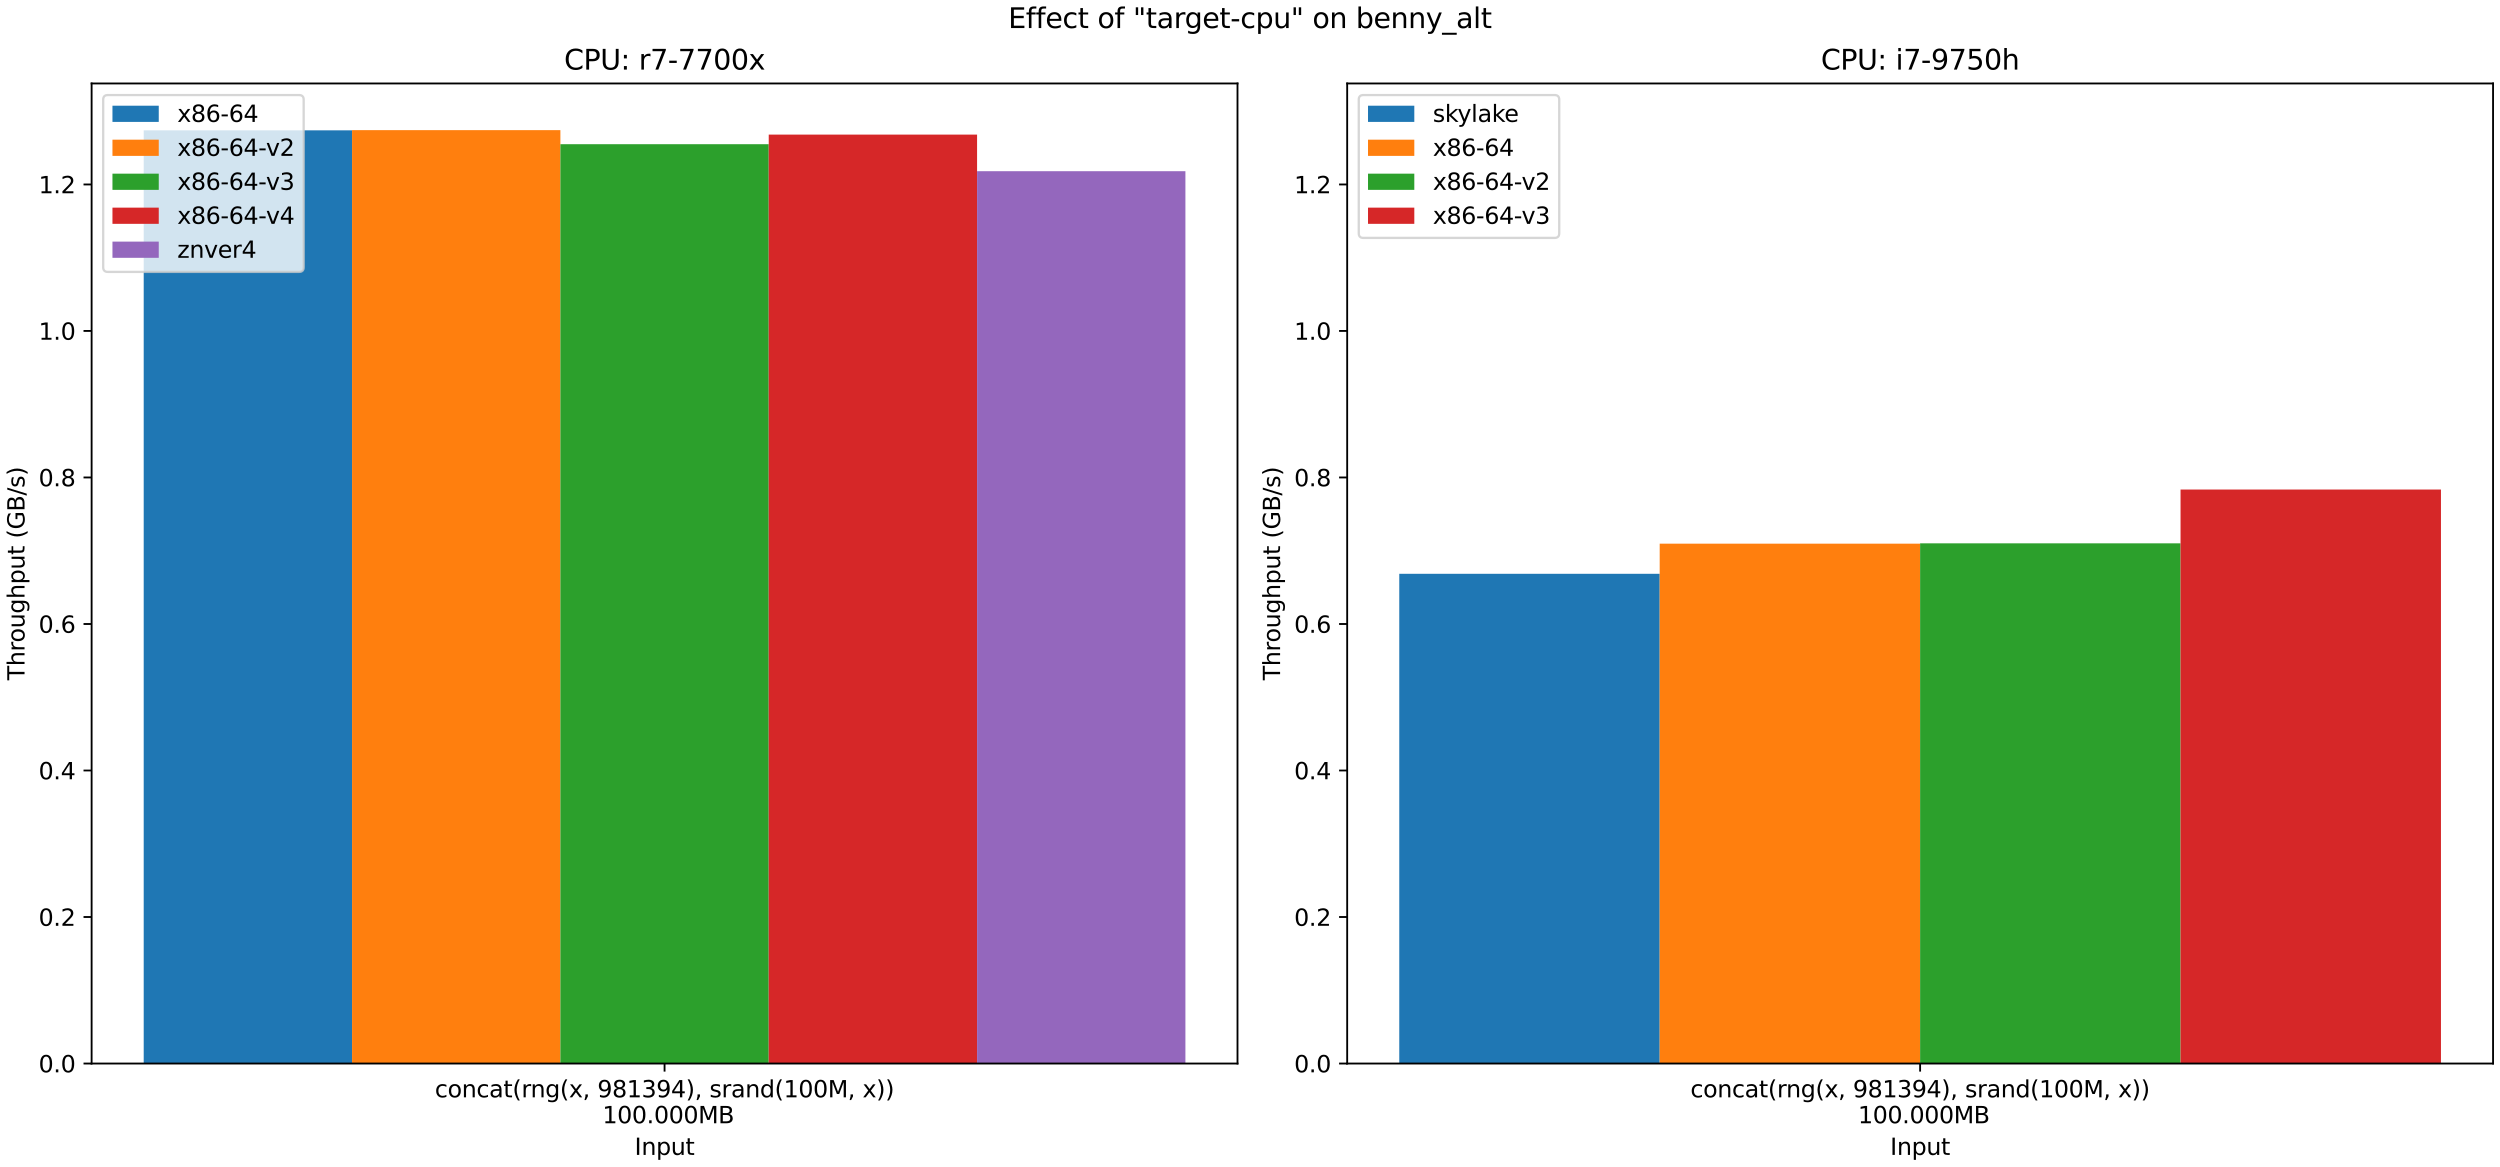 <?xml version="1.0" encoding="utf-8" standalone="no"?>
<!DOCTYPE svg PUBLIC "-//W3C//DTD SVG 1.1//EN"
  "http://www.w3.org/Graphics/SVG/1.1/DTD/svg11.dtd">
<svg xmlns:xlink="http://www.w3.org/1999/xlink" width="1080pt" height="504pt" viewBox="0 0 1080 504" xmlns="http://www.w3.org/2000/svg" version="1.1">
 <defs>
  <style type="text/css">*{stroke-linejoin: round; stroke-linecap: butt}</style>
 </defs>
 <g id="figure_1">
  <g id="patch_1">
   <path d="M 0 504 
L 1080 504 
L 1080 0 
L 0 0 
z
" style="fill: #ffffff"/>
  </g>
  <g id="axes_1">
   <g id="patch_2">
    <path d="M 39.581 459.446 
L 534.6 459.446 
L 534.6 36.066 
L 39.581 36.066 
z
" style="fill: #ffffff"/>
   </g>
   <g id="patch_3">
    <path d="M 62.082 459.446 
L 152.086 459.446 
L 152.086 56.291 
L 62.082 56.291 
z
" clip-path="url(#p9d54af7a98)" style="fill: #1f77b4"/>
   </g>
   <g id="patch_4">
    <path d="M 152.086 459.446 
L 242.089 459.446 
L 242.089 56.227 
L 152.086 56.227 
z
" clip-path="url(#p9d54af7a98)" style="fill: #ff7f0e"/>
   </g>
   <g id="patch_5">
    <path d="M 242.089 459.446 
L 332.092 459.446 
L 332.092 62.304 
L 242.089 62.304 
z
" clip-path="url(#p9d54af7a98)" style="fill: #2ca02c"/>
   </g>
   <g id="patch_6">
    <path d="M 332.092 459.446 
L 422.096 459.446 
L 422.096 58.158 
L 332.092 58.158 
z
" clip-path="url(#p9d54af7a98)" style="fill: #d62728"/>
   </g>
   <g id="patch_7">
    <path d="M 422.096 459.446 
L 512.099 459.446 
L 512.099 73.95 
L 422.096 73.95 
z
" clip-path="url(#p9d54af7a98)" style="fill: #9467bd"/>
   </g>
   <g id="matplotlib.axis_1">
    <g id="xtick_1">
     <g id="line2d_1">
      <defs>
       <path id="me459003df2" d="M 0 0 
L 0 3.5 
" style="stroke: #000000; stroke-width: 0.8"/>
      </defs>
      <g>
       <use xlink:href="#me459003df2" x="287.091" y="459.446" style="stroke: #000000; stroke-width: 0.8"/>
      </g>
     </g>
     <g id="text_1">
      <!-- concat(rng(x, 981394), srand(100M, x)) -->
      <g transform="translate(187.859 474.044) scale(0.1 -0.1)">
       <defs>
        <path id="DejaVuSans-63" d="M 3122 3366 
L 3122 2828 
Q 2878 2963 2633 3030 
Q 2388 3097 2138 3097 
Q 1578 3097 1268 2742 
Q 959 2388 959 1747 
Q 959 1106 1268 751 
Q 1578 397 2138 397 
Q 2388 397 2633 464 
Q 2878 531 3122 666 
L 3122 134 
Q 2881 22 2623 -34 
Q 2366 -91 2075 -91 
Q 1284 -91 818 406 
Q 353 903 353 1747 
Q 353 2603 823 3093 
Q 1294 3584 2113 3584 
Q 2378 3584 2631 3529 
Q 2884 3475 3122 3366 
z
" transform="scale(0.016)"/>
        <path id="DejaVuSans-6f" d="M 1959 3097 
Q 1497 3097 1228 2736 
Q 959 2375 959 1747 
Q 959 1119 1226 758 
Q 1494 397 1959 397 
Q 2419 397 2687 759 
Q 2956 1122 2956 1747 
Q 2956 2369 2687 2733 
Q 2419 3097 1959 3097 
z
M 1959 3584 
Q 2709 3584 3137 3096 
Q 3566 2609 3566 1747 
Q 3566 888 3137 398 
Q 2709 -91 1959 -91 
Q 1206 -91 779 398 
Q 353 888 353 1747 
Q 353 2609 779 3096 
Q 1206 3584 1959 3584 
z
" transform="scale(0.016)"/>
        <path id="DejaVuSans-6e" d="M 3513 2113 
L 3513 0 
L 2938 0 
L 2938 2094 
Q 2938 2591 2744 2837 
Q 2550 3084 2163 3084 
Q 1697 3084 1428 2787 
Q 1159 2491 1159 1978 
L 1159 0 
L 581 0 
L 581 3500 
L 1159 3500 
L 1159 2956 
Q 1366 3272 1645 3428 
Q 1925 3584 2291 3584 
Q 2894 3584 3203 3211 
Q 3513 2838 3513 2113 
z
" transform="scale(0.016)"/>
        <path id="DejaVuSans-61" d="M 2194 1759 
Q 1497 1759 1228 1600 
Q 959 1441 959 1056 
Q 959 750 1161 570 
Q 1363 391 1709 391 
Q 2188 391 2477 730 
Q 2766 1069 2766 1631 
L 2766 1759 
L 2194 1759 
z
M 3341 1997 
L 3341 0 
L 2766 0 
L 2766 531 
Q 2569 213 2275 61 
Q 1981 -91 1556 -91 
Q 1019 -91 701 211 
Q 384 513 384 1019 
Q 384 1609 779 1909 
Q 1175 2209 1959 2209 
L 2766 2209 
L 2766 2266 
Q 2766 2663 2505 2880 
Q 2244 3097 1772 3097 
Q 1472 3097 1187 3025 
Q 903 2953 641 2809 
L 641 3341 
Q 956 3463 1253 3523 
Q 1550 3584 1831 3584 
Q 2591 3584 2966 3190 
Q 3341 2797 3341 1997 
z
" transform="scale(0.016)"/>
        <path id="DejaVuSans-74" d="M 1172 4494 
L 1172 3500 
L 2356 3500 
L 2356 3053 
L 1172 3053 
L 1172 1153 
Q 1172 725 1289 603 
Q 1406 481 1766 481 
L 2356 481 
L 2356 0 
L 1766 0 
Q 1100 0 847 248 
Q 594 497 594 1153 
L 594 3053 
L 172 3053 
L 172 3500 
L 594 3500 
L 594 4494 
L 1172 4494 
z
" transform="scale(0.016)"/>
        <path id="DejaVuSans-28" d="M 1984 4856 
Q 1566 4138 1362 3434 
Q 1159 2731 1159 2009 
Q 1159 1288 1364 580 
Q 1569 -128 1984 -844 
L 1484 -844 
Q 1016 -109 783 600 
Q 550 1309 550 2009 
Q 550 2706 781 3412 
Q 1013 4119 1484 4856 
L 1984 4856 
z
" transform="scale(0.016)"/>
        <path id="DejaVuSans-72" d="M 2631 2963 
Q 2534 3019 2420 3045 
Q 2306 3072 2169 3072 
Q 1681 3072 1420 2755 
Q 1159 2438 1159 1844 
L 1159 0 
L 581 0 
L 581 3500 
L 1159 3500 
L 1159 2956 
Q 1341 3275 1631 3429 
Q 1922 3584 2338 3584 
Q 2397 3584 2469 3576 
Q 2541 3569 2628 3553 
L 2631 2963 
z
" transform="scale(0.016)"/>
        <path id="DejaVuSans-67" d="M 2906 1791 
Q 2906 2416 2648 2759 
Q 2391 3103 1925 3103 
Q 1463 3103 1205 2759 
Q 947 2416 947 1791 
Q 947 1169 1205 825 
Q 1463 481 1925 481 
Q 2391 481 2648 825 
Q 2906 1169 2906 1791 
z
M 3481 434 
Q 3481 -459 3084 -895 
Q 2688 -1331 1869 -1331 
Q 1566 -1331 1297 -1286 
Q 1028 -1241 775 -1147 
L 775 -588 
Q 1028 -725 1275 -790 
Q 1522 -856 1778 -856 
Q 2344 -856 2625 -561 
Q 2906 -266 2906 331 
L 2906 616 
Q 2728 306 2450 153 
Q 2172 0 1784 0 
Q 1141 0 747 490 
Q 353 981 353 1791 
Q 353 2603 747 3093 
Q 1141 3584 1784 3584 
Q 2172 3584 2450 3431 
Q 2728 3278 2906 2969 
L 2906 3500 
L 3481 3500 
L 3481 434 
z
" transform="scale(0.016)"/>
        <path id="DejaVuSans-78" d="M 3513 3500 
L 2247 1797 
L 3578 0 
L 2900 0 
L 1881 1375 
L 863 0 
L 184 0 
L 1544 1831 
L 300 3500 
L 978 3500 
L 1906 2253 
L 2834 3500 
L 3513 3500 
z
" transform="scale(0.016)"/>
        <path id="DejaVuSans-2c" d="M 750 794 
L 1409 794 
L 1409 256 
L 897 -744 
L 494 -744 
L 750 256 
L 750 794 
z
" transform="scale(0.016)"/>
        <path id="DejaVuSans-20" transform="scale(0.016)"/>
        <path id="DejaVuSans-39" d="M 703 97 
L 703 672 
Q 941 559 1184 500 
Q 1428 441 1663 441 
Q 2288 441 2617 861 
Q 2947 1281 2994 2138 
Q 2813 1869 2534 1725 
Q 2256 1581 1919 1581 
Q 1219 1581 811 2004 
Q 403 2428 403 3163 
Q 403 3881 828 4315 
Q 1253 4750 1959 4750 
Q 2769 4750 3195 4129 
Q 3622 3509 3622 2328 
Q 3622 1225 3098 567 
Q 2575 -91 1691 -91 
Q 1453 -91 1209 -44 
Q 966 3 703 97 
z
M 1959 2075 
Q 2384 2075 2632 2365 
Q 2881 2656 2881 3163 
Q 2881 3666 2632 3958 
Q 2384 4250 1959 4250 
Q 1534 4250 1286 3958 
Q 1038 3666 1038 3163 
Q 1038 2656 1286 2365 
Q 1534 2075 1959 2075 
z
" transform="scale(0.016)"/>
        <path id="DejaVuSans-38" d="M 2034 2216 
Q 1584 2216 1326 1975 
Q 1069 1734 1069 1313 
Q 1069 891 1326 650 
Q 1584 409 2034 409 
Q 2484 409 2743 651 
Q 3003 894 3003 1313 
Q 3003 1734 2745 1975 
Q 2488 2216 2034 2216 
z
M 1403 2484 
Q 997 2584 770 2862 
Q 544 3141 544 3541 
Q 544 4100 942 4425 
Q 1341 4750 2034 4750 
Q 2731 4750 3128 4425 
Q 3525 4100 3525 3541 
Q 3525 3141 3298 2862 
Q 3072 2584 2669 2484 
Q 3125 2378 3379 2068 
Q 3634 1759 3634 1313 
Q 3634 634 3220 271 
Q 2806 -91 2034 -91 
Q 1263 -91 848 271 
Q 434 634 434 1313 
Q 434 1759 690 2068 
Q 947 2378 1403 2484 
z
M 1172 3481 
Q 1172 3119 1398 2916 
Q 1625 2713 2034 2713 
Q 2441 2713 2670 2916 
Q 2900 3119 2900 3481 
Q 2900 3844 2670 4047 
Q 2441 4250 2034 4250 
Q 1625 4250 1398 4047 
Q 1172 3844 1172 3481 
z
" transform="scale(0.016)"/>
        <path id="DejaVuSans-31" d="M 794 531 
L 1825 531 
L 1825 4091 
L 703 3866 
L 703 4441 
L 1819 4666 
L 2450 4666 
L 2450 531 
L 3481 531 
L 3481 0 
L 794 0 
L 794 531 
z
" transform="scale(0.016)"/>
        <path id="DejaVuSans-33" d="M 2597 2516 
Q 3050 2419 3304 2112 
Q 3559 1806 3559 1356 
Q 3559 666 3084 287 
Q 2609 -91 1734 -91 
Q 1441 -91 1130 -33 
Q 819 25 488 141 
L 488 750 
Q 750 597 1062 519 
Q 1375 441 1716 441 
Q 2309 441 2620 675 
Q 2931 909 2931 1356 
Q 2931 1769 2642 2001 
Q 2353 2234 1838 2234 
L 1294 2234 
L 1294 2753 
L 1863 2753 
Q 2328 2753 2575 2939 
Q 2822 3125 2822 3475 
Q 2822 3834 2567 4026 
Q 2313 4219 1838 4219 
Q 1578 4219 1281 4162 
Q 984 4106 628 3988 
L 628 4550 
Q 988 4650 1302 4700 
Q 1616 4750 1894 4750 
Q 2613 4750 3031 4423 
Q 3450 4097 3450 3541 
Q 3450 3153 3228 2886 
Q 3006 2619 2597 2516 
z
" transform="scale(0.016)"/>
        <path id="DejaVuSans-34" d="M 2419 4116 
L 825 1625 
L 2419 1625 
L 2419 4116 
z
M 2253 4666 
L 3047 4666 
L 3047 1625 
L 3713 1625 
L 3713 1100 
L 3047 1100 
L 3047 0 
L 2419 0 
L 2419 1100 
L 313 1100 
L 313 1709 
L 2253 4666 
z
" transform="scale(0.016)"/>
        <path id="DejaVuSans-29" d="M 513 4856 
L 1013 4856 
Q 1481 4119 1714 3412 
Q 1947 2706 1947 2009 
Q 1947 1309 1714 600 
Q 1481 -109 1013 -844 
L 513 -844 
Q 928 -128 1133 580 
Q 1338 1288 1338 2009 
Q 1338 2731 1133 3434 
Q 928 4138 513 4856 
z
" transform="scale(0.016)"/>
        <path id="DejaVuSans-73" d="M 2834 3397 
L 2834 2853 
Q 2591 2978 2328 3040 
Q 2066 3103 1784 3103 
Q 1356 3103 1142 2972 
Q 928 2841 928 2578 
Q 928 2378 1081 2264 
Q 1234 2150 1697 2047 
L 1894 2003 
Q 2506 1872 2764 1633 
Q 3022 1394 3022 966 
Q 3022 478 2636 193 
Q 2250 -91 1575 -91 
Q 1294 -91 989 -36 
Q 684 19 347 128 
L 347 722 
Q 666 556 975 473 
Q 1284 391 1588 391 
Q 1994 391 2212 530 
Q 2431 669 2431 922 
Q 2431 1156 2273 1281 
Q 2116 1406 1581 1522 
L 1381 1569 
Q 847 1681 609 1914 
Q 372 2147 372 2553 
Q 372 3047 722 3315 
Q 1072 3584 1716 3584 
Q 2034 3584 2315 3537 
Q 2597 3491 2834 3397 
z
" transform="scale(0.016)"/>
        <path id="DejaVuSans-64" d="M 2906 2969 
L 2906 4863 
L 3481 4863 
L 3481 0 
L 2906 0 
L 2906 525 
Q 2725 213 2448 61 
Q 2172 -91 1784 -91 
Q 1150 -91 751 415 
Q 353 922 353 1747 
Q 353 2572 751 3078 
Q 1150 3584 1784 3584 
Q 2172 3584 2448 3432 
Q 2725 3281 2906 2969 
z
M 947 1747 
Q 947 1113 1208 752 
Q 1469 391 1925 391 
Q 2381 391 2643 752 
Q 2906 1113 2906 1747 
Q 2906 2381 2643 2742 
Q 2381 3103 1925 3103 
Q 1469 3103 1208 2742 
Q 947 2381 947 1747 
z
" transform="scale(0.016)"/>
        <path id="DejaVuSans-30" d="M 2034 4250 
Q 1547 4250 1301 3770 
Q 1056 3291 1056 2328 
Q 1056 1369 1301 889 
Q 1547 409 2034 409 
Q 2525 409 2770 889 
Q 3016 1369 3016 2328 
Q 3016 3291 2770 3770 
Q 2525 4250 2034 4250 
z
M 2034 4750 
Q 2819 4750 3233 4129 
Q 3647 3509 3647 2328 
Q 3647 1150 3233 529 
Q 2819 -91 2034 -91 
Q 1250 -91 836 529 
Q 422 1150 422 2328 
Q 422 3509 836 4129 
Q 1250 4750 2034 4750 
z
" transform="scale(0.016)"/>
        <path id="DejaVuSans-4d" d="M 628 4666 
L 1569 4666 
L 2759 1491 
L 3956 4666 
L 4897 4666 
L 4897 0 
L 4281 0 
L 4281 4097 
L 3078 897 
L 2444 897 
L 1241 4097 
L 1241 0 
L 628 0 
L 628 4666 
z
" transform="scale(0.016)"/>
       </defs>
       <use xlink:href="#DejaVuSans-63"/>
       <use xlink:href="#DejaVuSans-6f" x="54.98"/>
       <use xlink:href="#DejaVuSans-6e" x="116.162"/>
       <use xlink:href="#DejaVuSans-63" x="179.541"/>
       <use xlink:href="#DejaVuSans-61" x="234.521"/>
       <use xlink:href="#DejaVuSans-74" x="295.801"/>
       <use xlink:href="#DejaVuSans-28" x="335.01"/>
       <use xlink:href="#DejaVuSans-72" x="374.023"/>
       <use xlink:href="#DejaVuSans-6e" x="413.387"/>
       <use xlink:href="#DejaVuSans-67" x="476.766"/>
       <use xlink:href="#DejaVuSans-28" x="540.242"/>
       <use xlink:href="#DejaVuSans-78" x="579.256"/>
       <use xlink:href="#DejaVuSans-2c" x="638.436"/>
       <use xlink:href="#DejaVuSans-20" x="670.223"/>
       <use xlink:href="#DejaVuSans-39" x="702.01"/>
       <use xlink:href="#DejaVuSans-38" x="765.633"/>
       <use xlink:href="#DejaVuSans-31" x="829.256"/>
       <use xlink:href="#DejaVuSans-33" x="892.879"/>
       <use xlink:href="#DejaVuSans-39" x="956.502"/>
       <use xlink:href="#DejaVuSans-34" x="1020.125"/>
       <use xlink:href="#DejaVuSans-29" x="1083.748"/>
       <use xlink:href="#DejaVuSans-2c" x="1122.762"/>
       <use xlink:href="#DejaVuSans-20" x="1154.549"/>
       <use xlink:href="#DejaVuSans-73" x="1186.336"/>
       <use xlink:href="#DejaVuSans-72" x="1238.436"/>
       <use xlink:href="#DejaVuSans-61" x="1279.549"/>
       <use xlink:href="#DejaVuSans-6e" x="1340.828"/>
       <use xlink:href="#DejaVuSans-64" x="1404.207"/>
       <use xlink:href="#DejaVuSans-28" x="1467.684"/>
       <use xlink:href="#DejaVuSans-31" x="1506.697"/>
       <use xlink:href="#DejaVuSans-30" x="1570.32"/>
       <use xlink:href="#DejaVuSans-30" x="1633.943"/>
       <use xlink:href="#DejaVuSans-4d" x="1697.566"/>
       <use xlink:href="#DejaVuSans-2c" x="1783.846"/>
       <use xlink:href="#DejaVuSans-20" x="1815.633"/>
       <use xlink:href="#DejaVuSans-78" x="1847.42"/>
       <use xlink:href="#DejaVuSans-29" x="1906.6"/>
       <use xlink:href="#DejaVuSans-29" x="1945.613"/>
      </g>
      <!--  100.000MB -->
      <g transform="translate(257.081 485.242) scale(0.1 -0.1)">
       <defs>
        <path id="DejaVuSans-2e" d="M 684 794 
L 1344 794 
L 1344 0 
L 684 0 
L 684 794 
z
" transform="scale(0.016)"/>
        <path id="DejaVuSans-42" d="M 1259 2228 
L 1259 519 
L 2272 519 
Q 2781 519 3026 730 
Q 3272 941 3272 1375 
Q 3272 1813 3026 2020 
Q 2781 2228 2272 2228 
L 1259 2228 
z
M 1259 4147 
L 1259 2741 
L 2194 2741 
Q 2656 2741 2882 2914 
Q 3109 3088 3109 3444 
Q 3109 3797 2882 3972 
Q 2656 4147 2194 4147 
L 1259 4147 
z
M 628 4666 
L 2241 4666 
Q 2963 4666 3353 4366 
Q 3744 4066 3744 3513 
Q 3744 3084 3544 2831 
Q 3344 2578 2956 2516 
Q 3422 2416 3680 2098 
Q 3938 1781 3938 1306 
Q 3938 681 3513 340 
Q 3088 0 2303 0 
L 628 0 
L 628 4666 
z
" transform="scale(0.016)"/>
       </defs>
       <use xlink:href="#DejaVuSans-20"/>
       <use xlink:href="#DejaVuSans-31" x="31.787"/>
       <use xlink:href="#DejaVuSans-30" x="95.41"/>
       <use xlink:href="#DejaVuSans-30" x="159.033"/>
       <use xlink:href="#DejaVuSans-2e" x="222.656"/>
       <use xlink:href="#DejaVuSans-30" x="254.443"/>
       <use xlink:href="#DejaVuSans-30" x="318.066"/>
       <use xlink:href="#DejaVuSans-30" x="381.689"/>
       <use xlink:href="#DejaVuSans-4d" x="445.312"/>
       <use xlink:href="#DejaVuSans-42" x="531.592"/>
      </g>
     </g>
    </g>
    <g id="text_2">
     <!-- Input -->
     <g transform="translate(274.144 498.92) scale(0.1 -0.1)">
      <defs>
       <path id="DejaVuSans-49" d="M 628 4666 
L 1259 4666 
L 1259 0 
L 628 0 
L 628 4666 
z
" transform="scale(0.016)"/>
       <path id="DejaVuSans-70" d="M 1159 525 
L 1159 -1331 
L 581 -1331 
L 581 3500 
L 1159 3500 
L 1159 2969 
Q 1341 3281 1617 3432 
Q 1894 3584 2278 3584 
Q 2916 3584 3314 3078 
Q 3713 2572 3713 1747 
Q 3713 922 3314 415 
Q 2916 -91 2278 -91 
Q 1894 -91 1617 61 
Q 1341 213 1159 525 
z
M 3116 1747 
Q 3116 2381 2855 2742 
Q 2594 3103 2138 3103 
Q 1681 3103 1420 2742 
Q 1159 2381 1159 1747 
Q 1159 1113 1420 752 
Q 1681 391 2138 391 
Q 2594 391 2855 752 
Q 3116 1113 3116 1747 
z
" transform="scale(0.016)"/>
       <path id="DejaVuSans-75" d="M 544 1381 
L 544 3500 
L 1119 3500 
L 1119 1403 
Q 1119 906 1312 657 
Q 1506 409 1894 409 
Q 2359 409 2629 706 
Q 2900 1003 2900 1516 
L 2900 3500 
L 3475 3500 
L 3475 0 
L 2900 0 
L 2900 538 
Q 2691 219 2414 64 
Q 2138 -91 1772 -91 
Q 1169 -91 856 284 
Q 544 659 544 1381 
z
M 1991 3584 
L 1991 3584 
z
" transform="scale(0.016)"/>
      </defs>
      <use xlink:href="#DejaVuSans-49"/>
      <use xlink:href="#DejaVuSans-6e" x="29.492"/>
      <use xlink:href="#DejaVuSans-70" x="92.871"/>
      <use xlink:href="#DejaVuSans-75" x="156.348"/>
      <use xlink:href="#DejaVuSans-74" x="219.727"/>
     </g>
    </g>
   </g>
   <g id="matplotlib.axis_2">
    <g id="ytick_1">
     <g id="line2d_2">
      <defs>
       <path id="med3c090822" d="M 0 0 
L -3.5 0 
" style="stroke: #000000; stroke-width: 0.8"/>
      </defs>
      <g>
       <use xlink:href="#med3c090822" x="39.581" y="459.446" style="stroke: #000000; stroke-width: 0.8"/>
      </g>
     </g>
     <g id="text_3">
      <!-- 0.0 -->
      <g transform="translate(16.678 463.245) scale(0.1 -0.1)">
       <use xlink:href="#DejaVuSans-30"/>
       <use xlink:href="#DejaVuSans-2e" x="63.623"/>
       <use xlink:href="#DejaVuSans-30" x="95.41"/>
      </g>
     </g>
    </g>
    <g id="ytick_2">
     <g id="line2d_3">
      <g>
       <use xlink:href="#med3c090822" x="39.581" y="396.151" style="stroke: #000000; stroke-width: 0.8"/>
      </g>
     </g>
     <g id="text_4">
      <!-- 0.2 -->
      <g transform="translate(16.678 399.95) scale(0.1 -0.1)">
       <defs>
        <path id="DejaVuSans-32" d="M 1228 531 
L 3431 531 
L 3431 0 
L 469 0 
L 469 531 
Q 828 903 1448 1529 
Q 2069 2156 2228 2338 
Q 2531 2678 2651 2914 
Q 2772 3150 2772 3378 
Q 2772 3750 2511 3984 
Q 2250 4219 1831 4219 
Q 1534 4219 1204 4116 
Q 875 4013 500 3803 
L 500 4441 
Q 881 4594 1212 4672 
Q 1544 4750 1819 4750 
Q 2544 4750 2975 4387 
Q 3406 4025 3406 3419 
Q 3406 3131 3298 2873 
Q 3191 2616 2906 2266 
Q 2828 2175 2409 1742 
Q 1991 1309 1228 531 
z
" transform="scale(0.016)"/>
       </defs>
       <use xlink:href="#DejaVuSans-30"/>
       <use xlink:href="#DejaVuSans-2e" x="63.623"/>
       <use xlink:href="#DejaVuSans-32" x="95.41"/>
      </g>
     </g>
    </g>
    <g id="ytick_3">
     <g id="line2d_4">
      <g>
       <use xlink:href="#med3c090822" x="39.581" y="332.856" style="stroke: #000000; stroke-width: 0.8"/>
      </g>
     </g>
     <g id="text_5">
      <!-- 0.4 -->
      <g transform="translate(16.678 336.656) scale(0.1 -0.1)">
       <use xlink:href="#DejaVuSans-30"/>
       <use xlink:href="#DejaVuSans-2e" x="63.623"/>
       <use xlink:href="#DejaVuSans-34" x="95.41"/>
      </g>
     </g>
    </g>
    <g id="ytick_4">
     <g id="line2d_5">
      <g>
       <use xlink:href="#med3c090822" x="39.581" y="269.562" style="stroke: #000000; stroke-width: 0.8"/>
      </g>
     </g>
     <g id="text_6">
      <!-- 0.6 -->
      <g transform="translate(16.678 273.361) scale(0.1 -0.1)">
       <defs>
        <path id="DejaVuSans-36" d="M 2113 2584 
Q 1688 2584 1439 2293 
Q 1191 2003 1191 1497 
Q 1191 994 1439 701 
Q 1688 409 2113 409 
Q 2538 409 2786 701 
Q 3034 994 3034 1497 
Q 3034 2003 2786 2293 
Q 2538 2584 2113 2584 
z
M 3366 4563 
L 3366 3988 
Q 3128 4100 2886 4159 
Q 2644 4219 2406 4219 
Q 1781 4219 1451 3797 
Q 1122 3375 1075 2522 
Q 1259 2794 1537 2939 
Q 1816 3084 2150 3084 
Q 2853 3084 3261 2657 
Q 3669 2231 3669 1497 
Q 3669 778 3244 343 
Q 2819 -91 2113 -91 
Q 1303 -91 875 529 
Q 447 1150 447 2328 
Q 447 3434 972 4092 
Q 1497 4750 2381 4750 
Q 2619 4750 2861 4703 
Q 3103 4656 3366 4563 
z
" transform="scale(0.016)"/>
       </defs>
       <use xlink:href="#DejaVuSans-30"/>
       <use xlink:href="#DejaVuSans-2e" x="63.623"/>
       <use xlink:href="#DejaVuSans-36" x="95.41"/>
      </g>
     </g>
    </g>
    <g id="ytick_5">
     <g id="line2d_6">
      <g>
       <use xlink:href="#med3c090822" x="39.581" y="206.267" style="stroke: #000000; stroke-width: 0.8"/>
      </g>
     </g>
     <g id="text_7">
      <!-- 0.8 -->
      <g transform="translate(16.678 210.066) scale(0.1 -0.1)">
       <use xlink:href="#DejaVuSans-30"/>
       <use xlink:href="#DejaVuSans-2e" x="63.623"/>
       <use xlink:href="#DejaVuSans-38" x="95.41"/>
      </g>
     </g>
    </g>
    <g id="ytick_6">
     <g id="line2d_7">
      <g>
       <use xlink:href="#med3c090822" x="39.581" y="142.973" style="stroke: #000000; stroke-width: 0.8"/>
      </g>
     </g>
     <g id="text_8">
      <!-- 1.0 -->
      <g transform="translate(16.678 146.772) scale(0.1 -0.1)">
       <use xlink:href="#DejaVuSans-31"/>
       <use xlink:href="#DejaVuSans-2e" x="63.623"/>
       <use xlink:href="#DejaVuSans-30" x="95.41"/>
      </g>
     </g>
    </g>
    <g id="ytick_7">
     <g id="line2d_8">
      <g>
       <use xlink:href="#med3c090822" x="39.581" y="79.678" style="stroke: #000000; stroke-width: 0.8"/>
      </g>
     </g>
     <g id="text_9">
      <!-- 1.2 -->
      <g transform="translate(16.678 83.477) scale(0.1 -0.1)">
       <use xlink:href="#DejaVuSans-31"/>
       <use xlink:href="#DejaVuSans-2e" x="63.623"/>
       <use xlink:href="#DejaVuSans-32" x="95.41"/>
      </g>
     </g>
    </g>
    <g id="text_10">
     <!-- Throughput (GB/s) -->
     <g transform="translate(10.599 293.88) rotate(-90) scale(0.1 -0.1)">
      <defs>
       <path id="DejaVuSans-54" d="M -19 4666 
L 3928 4666 
L 3928 4134 
L 2272 4134 
L 2272 0 
L 1638 0 
L 1638 4134 
L -19 4134 
L -19 4666 
z
" transform="scale(0.016)"/>
       <path id="DejaVuSans-68" d="M 3513 2113 
L 3513 0 
L 2938 0 
L 2938 2094 
Q 2938 2591 2744 2837 
Q 2550 3084 2163 3084 
Q 1697 3084 1428 2787 
Q 1159 2491 1159 1978 
L 1159 0 
L 581 0 
L 581 4863 
L 1159 4863 
L 1159 2956 
Q 1366 3272 1645 3428 
Q 1925 3584 2291 3584 
Q 2894 3584 3203 3211 
Q 3513 2838 3513 2113 
z
" transform="scale(0.016)"/>
       <path id="DejaVuSans-47" d="M 3809 666 
L 3809 1919 
L 2778 1919 
L 2778 2438 
L 4434 2438 
L 4434 434 
Q 4069 175 3628 42 
Q 3188 -91 2688 -91 
Q 1594 -91 976 548 
Q 359 1188 359 2328 
Q 359 3472 976 4111 
Q 1594 4750 2688 4750 
Q 3144 4750 3555 4637 
Q 3966 4525 4313 4306 
L 4313 3634 
Q 3963 3931 3569 4081 
Q 3175 4231 2741 4231 
Q 1884 4231 1454 3753 
Q 1025 3275 1025 2328 
Q 1025 1384 1454 906 
Q 1884 428 2741 428 
Q 3075 428 3337 486 
Q 3600 544 3809 666 
z
" transform="scale(0.016)"/>
       <path id="DejaVuSans-2f" d="M 1625 4666 
L 2156 4666 
L 531 -594 
L 0 -594 
L 1625 4666 
z
" transform="scale(0.016)"/>
      </defs>
      <use xlink:href="#DejaVuSans-54"/>
      <use xlink:href="#DejaVuSans-68" x="61.084"/>
      <use xlink:href="#DejaVuSans-72" x="124.463"/>
      <use xlink:href="#DejaVuSans-6f" x="163.326"/>
      <use xlink:href="#DejaVuSans-75" x="224.508"/>
      <use xlink:href="#DejaVuSans-67" x="287.887"/>
      <use xlink:href="#DejaVuSans-68" x="351.363"/>
      <use xlink:href="#DejaVuSans-70" x="414.742"/>
      <use xlink:href="#DejaVuSans-75" x="478.219"/>
      <use xlink:href="#DejaVuSans-74" x="541.598"/>
      <use xlink:href="#DejaVuSans-20" x="580.807"/>
      <use xlink:href="#DejaVuSans-28" x="612.594"/>
      <use xlink:href="#DejaVuSans-47" x="651.607"/>
      <use xlink:href="#DejaVuSans-42" x="729.098"/>
      <use xlink:href="#DejaVuSans-2f" x="797.701"/>
      <use xlink:href="#DejaVuSans-73" x="831.393"/>
      <use xlink:href="#DejaVuSans-29" x="883.492"/>
     </g>
    </g>
   </g>
   <g id="patch_8">
    <path d="M 39.581 459.446 
L 39.581 36.066 
" style="fill: none; stroke: #000000; stroke-width: 0.8; stroke-linejoin: miter; stroke-linecap: square"/>
   </g>
   <g id="patch_9">
    <path d="M 534.6 459.446 
L 534.6 36.066 
" style="fill: none; stroke: #000000; stroke-width: 0.8; stroke-linejoin: miter; stroke-linecap: square"/>
   </g>
   <g id="patch_10">
    <path d="M 39.581 459.446 
L 534.6 459.446 
" style="fill: none; stroke: #000000; stroke-width: 0.8; stroke-linejoin: miter; stroke-linecap: square"/>
   </g>
   <g id="patch_11">
    <path d="M 39.581 36.066 
L 534.6 36.066 
" style="fill: none; stroke: #000000; stroke-width: 0.8; stroke-linejoin: miter; stroke-linecap: square"/>
   </g>
   <g id="text_11">
    <!-- CPU: r7-7700x -->
    <g transform="translate(243.694 30.066) scale(0.12 -0.12)">
     <defs>
      <path id="DejaVuSans-43" d="M 4122 4306 
L 4122 3641 
Q 3803 3938 3442 4084 
Q 3081 4231 2675 4231 
Q 1875 4231 1450 3742 
Q 1025 3253 1025 2328 
Q 1025 1406 1450 917 
Q 1875 428 2675 428 
Q 3081 428 3442 575 
Q 3803 722 4122 1019 
L 4122 359 
Q 3791 134 3420 21 
Q 3050 -91 2638 -91 
Q 1578 -91 968 557 
Q 359 1206 359 2328 
Q 359 3453 968 4101 
Q 1578 4750 2638 4750 
Q 3056 4750 3426 4639 
Q 3797 4528 4122 4306 
z
" transform="scale(0.016)"/>
      <path id="DejaVuSans-50" d="M 1259 4147 
L 1259 2394 
L 2053 2394 
Q 2494 2394 2734 2622 
Q 2975 2850 2975 3272 
Q 2975 3691 2734 3919 
Q 2494 4147 2053 4147 
L 1259 4147 
z
M 628 4666 
L 2053 4666 
Q 2838 4666 3239 4311 
Q 3641 3956 3641 3272 
Q 3641 2581 3239 2228 
Q 2838 1875 2053 1875 
L 1259 1875 
L 1259 0 
L 628 0 
L 628 4666 
z
" transform="scale(0.016)"/>
      <path id="DejaVuSans-55" d="M 556 4666 
L 1191 4666 
L 1191 1831 
Q 1191 1081 1462 751 
Q 1734 422 2344 422 
Q 2950 422 3222 751 
Q 3494 1081 3494 1831 
L 3494 4666 
L 4128 4666 
L 4128 1753 
Q 4128 841 3676 375 
Q 3225 -91 2344 -91 
Q 1459 -91 1007 375 
Q 556 841 556 1753 
L 556 4666 
z
" transform="scale(0.016)"/>
      <path id="DejaVuSans-3a" d="M 750 794 
L 1409 794 
L 1409 0 
L 750 0 
L 750 794 
z
M 750 3309 
L 1409 3309 
L 1409 2516 
L 750 2516 
L 750 3309 
z
" transform="scale(0.016)"/>
      <path id="DejaVuSans-37" d="M 525 4666 
L 3525 4666 
L 3525 4397 
L 1831 0 
L 1172 0 
L 2766 4134 
L 525 4134 
L 525 4666 
z
" transform="scale(0.016)"/>
      <path id="DejaVuSans-2d" d="M 313 2009 
L 1997 2009 
L 1997 1497 
L 313 1497 
L 313 2009 
z
" transform="scale(0.016)"/>
     </defs>
     <use xlink:href="#DejaVuSans-43"/>
     <use xlink:href="#DejaVuSans-50" x="69.824"/>
     <use xlink:href="#DejaVuSans-55" x="130.127"/>
     <use xlink:href="#DejaVuSans-3a" x="203.32"/>
     <use xlink:href="#DejaVuSans-20" x="237.012"/>
     <use xlink:href="#DejaVuSans-72" x="268.799"/>
     <use xlink:href="#DejaVuSans-37" x="309.912"/>
     <use xlink:href="#DejaVuSans-2d" x="373.535"/>
     <use xlink:href="#DejaVuSans-37" x="409.619"/>
     <use xlink:href="#DejaVuSans-37" x="473.242"/>
     <use xlink:href="#DejaVuSans-30" x="536.865"/>
     <use xlink:href="#DejaVuSans-30" x="600.488"/>
     <use xlink:href="#DejaVuSans-78" x="664.111"/>
    </g>
   </g>
   <g id="legend_1">
    <g id="patch_12">
     <path d="M 46.581 117.457 
L 129.185 117.457 
Q 131.185 117.457 131.185 115.457 
L 131.185 43.066 
Q 131.185 41.066 129.185 41.066 
L 46.581 41.066 
Q 44.581 41.066 44.581 43.066 
L 44.581 115.457 
Q 44.581 117.457 46.581 117.457 
z
" style="fill: #ffffff; opacity: 0.8; stroke: #cccccc; stroke-linejoin: miter"/>
    </g>
    <g id="patch_13">
     <path d="M 48.581 52.665 
L 68.581 52.665 
L 68.581 45.665 
L 48.581 45.665 
z
" style="fill: #1f77b4"/>
    </g>
    <g id="text_12">
     <!-- x86-64 -->
     <g transform="translate(76.581 52.665) scale(0.1 -0.1)">
      <use xlink:href="#DejaVuSans-78"/>
      <use xlink:href="#DejaVuSans-38" x="59.18"/>
      <use xlink:href="#DejaVuSans-36" x="122.803"/>
      <use xlink:href="#DejaVuSans-2d" x="186.426"/>
      <use xlink:href="#DejaVuSans-36" x="222.51"/>
      <use xlink:href="#DejaVuSans-34" x="286.133"/>
     </g>
    </g>
    <g id="patch_14">
     <path d="M 48.581 67.343 
L 68.581 67.343 
L 68.581 60.343 
L 48.581 60.343 
z
" style="fill: #ff7f0e"/>
    </g>
    <g id="text_13">
     <!-- x86-64-v2 -->
     <g transform="translate(76.581 67.343) scale(0.1 -0.1)">
      <defs>
       <path id="DejaVuSans-76" d="M 191 3500 
L 800 3500 
L 1894 563 
L 2988 3500 
L 3597 3500 
L 2284 0 
L 1503 0 
L 191 3500 
z
" transform="scale(0.016)"/>
      </defs>
      <use xlink:href="#DejaVuSans-78"/>
      <use xlink:href="#DejaVuSans-38" x="59.18"/>
      <use xlink:href="#DejaVuSans-36" x="122.803"/>
      <use xlink:href="#DejaVuSans-2d" x="186.426"/>
      <use xlink:href="#DejaVuSans-36" x="222.51"/>
      <use xlink:href="#DejaVuSans-34" x="286.133"/>
      <use xlink:href="#DejaVuSans-2d" x="349.756"/>
      <use xlink:href="#DejaVuSans-76" x="383.215"/>
      <use xlink:href="#DejaVuSans-32" x="442.395"/>
     </g>
    </g>
    <g id="patch_15">
     <path d="M 48.581 82.021 
L 68.581 82.021 
L 68.581 75.021 
L 48.581 75.021 
z
" style="fill: #2ca02c"/>
    </g>
    <g id="text_14">
     <!-- x86-64-v3 -->
     <g transform="translate(76.581 82.021) scale(0.1 -0.1)">
      <use xlink:href="#DejaVuSans-78"/>
      <use xlink:href="#DejaVuSans-38" x="59.18"/>
      <use xlink:href="#DejaVuSans-36" x="122.803"/>
      <use xlink:href="#DejaVuSans-2d" x="186.426"/>
      <use xlink:href="#DejaVuSans-36" x="222.51"/>
      <use xlink:href="#DejaVuSans-34" x="286.133"/>
      <use xlink:href="#DejaVuSans-2d" x="349.756"/>
      <use xlink:href="#DejaVuSans-76" x="383.215"/>
      <use xlink:href="#DejaVuSans-33" x="442.395"/>
     </g>
    </g>
    <g id="patch_16">
     <path d="M 48.581 96.699 
L 68.581 96.699 
L 68.581 89.699 
L 48.581 89.699 
z
" style="fill: #d62728"/>
    </g>
    <g id="text_15">
     <!-- x86-64-v4 -->
     <g transform="translate(76.581 96.699) scale(0.1 -0.1)">
      <use xlink:href="#DejaVuSans-78"/>
      <use xlink:href="#DejaVuSans-38" x="59.18"/>
      <use xlink:href="#DejaVuSans-36" x="122.803"/>
      <use xlink:href="#DejaVuSans-2d" x="186.426"/>
      <use xlink:href="#DejaVuSans-36" x="222.51"/>
      <use xlink:href="#DejaVuSans-34" x="286.133"/>
      <use xlink:href="#DejaVuSans-2d" x="349.756"/>
      <use xlink:href="#DejaVuSans-76" x="383.215"/>
      <use xlink:href="#DejaVuSans-34" x="442.395"/>
     </g>
    </g>
    <g id="patch_17">
     <path d="M 48.581 111.377 
L 68.581 111.377 
L 68.581 104.377 
L 48.581 104.377 
z
" style="fill: #9467bd"/>
    </g>
    <g id="text_16">
     <!-- znver4 -->
     <g transform="translate(76.581 111.377) scale(0.1 -0.1)">
      <defs>
       <path id="DejaVuSans-7a" d="M 353 3500 
L 3084 3500 
L 3084 2975 
L 922 459 
L 3084 459 
L 3084 0 
L 275 0 
L 275 525 
L 2438 3041 
L 353 3041 
L 353 3500 
z
" transform="scale(0.016)"/>
       <path id="DejaVuSans-65" d="M 3597 1894 
L 3597 1613 
L 953 1613 
Q 991 1019 1311 708 
Q 1631 397 2203 397 
Q 2534 397 2845 478 
Q 3156 559 3463 722 
L 3463 178 
Q 3153 47 2828 -22 
Q 2503 -91 2169 -91 
Q 1331 -91 842 396 
Q 353 884 353 1716 
Q 353 2575 817 3079 
Q 1281 3584 2069 3584 
Q 2775 3584 3186 3129 
Q 3597 2675 3597 1894 
z
M 3022 2063 
Q 3016 2534 2758 2815 
Q 2500 3097 2075 3097 
Q 1594 3097 1305 2825 
Q 1016 2553 972 2059 
L 3022 2063 
z
" transform="scale(0.016)"/>
      </defs>
      <use xlink:href="#DejaVuSans-7a"/>
      <use xlink:href="#DejaVuSans-6e" x="52.49"/>
      <use xlink:href="#DejaVuSans-76" x="115.869"/>
      <use xlink:href="#DejaVuSans-65" x="175.049"/>
      <use xlink:href="#DejaVuSans-72" x="236.572"/>
      <use xlink:href="#DejaVuSans-34" x="277.686"/>
     </g>
    </g>
   </g>
  </g>
  <g id="axes_2">
   <g id="patch_18">
    <path d="M 581.981 459.446 
L 1077 459.446 
L 1077 36.066 
L 581.981 36.066 
z
" style="fill: #ffffff"/>
   </g>
   <g id="patch_19">
    <path d="M 604.482 459.446 
L 716.986 459.446 
L 716.986 247.883 
L 604.482 247.883 
z
" clip-path="url(#pde68594720)" style="fill: #1f77b4"/>
   </g>
   <g id="patch_20">
    <path d="M 716.986 459.446 
L 829.491 459.446 
L 829.491 234.876 
L 716.986 234.876 
z
" clip-path="url(#pde68594720)" style="fill: #ff7f0e"/>
   </g>
   <g id="patch_21">
    <path d="M 829.491 459.446 
L 941.995 459.446 
L 941.995 234.718 
L 829.491 234.718 
z
" clip-path="url(#pde68594720)" style="fill: #2ca02c"/>
   </g>
   <g id="patch_22">
    <path d="M 941.995 459.446 
L 1054.499 459.446 
L 1054.499 211.489 
L 941.995 211.489 
z
" clip-path="url(#pde68594720)" style="fill: #d62728"/>
   </g>
   <g id="matplotlib.axis_3">
    <g id="xtick_2">
     <g id="line2d_9">
      <g>
       <use xlink:href="#me459003df2" x="829.491" y="459.446" style="stroke: #000000; stroke-width: 0.8"/>
      </g>
     </g>
     <g id="text_17">
      <!-- concat(rng(x, 981394), srand(100M, x)) -->
      <g transform="translate(730.258 474.044) scale(0.1 -0.1)">
       <use xlink:href="#DejaVuSans-63"/>
       <use xlink:href="#DejaVuSans-6f" x="54.98"/>
       <use xlink:href="#DejaVuSans-6e" x="116.162"/>
       <use xlink:href="#DejaVuSans-63" x="179.541"/>
       <use xlink:href="#DejaVuSans-61" x="234.521"/>
       <use xlink:href="#DejaVuSans-74" x="295.801"/>
       <use xlink:href="#DejaVuSans-28" x="335.01"/>
       <use xlink:href="#DejaVuSans-72" x="374.023"/>
       <use xlink:href="#DejaVuSans-6e" x="413.387"/>
       <use xlink:href="#DejaVuSans-67" x="476.766"/>
       <use xlink:href="#DejaVuSans-28" x="540.242"/>
       <use xlink:href="#DejaVuSans-78" x="579.256"/>
       <use xlink:href="#DejaVuSans-2c" x="638.436"/>
       <use xlink:href="#DejaVuSans-20" x="670.223"/>
       <use xlink:href="#DejaVuSans-39" x="702.01"/>
       <use xlink:href="#DejaVuSans-38" x="765.633"/>
       <use xlink:href="#DejaVuSans-31" x="829.256"/>
       <use xlink:href="#DejaVuSans-33" x="892.879"/>
       <use xlink:href="#DejaVuSans-39" x="956.502"/>
       <use xlink:href="#DejaVuSans-34" x="1020.125"/>
       <use xlink:href="#DejaVuSans-29" x="1083.748"/>
       <use xlink:href="#DejaVuSans-2c" x="1122.762"/>
       <use xlink:href="#DejaVuSans-20" x="1154.549"/>
       <use xlink:href="#DejaVuSans-73" x="1186.336"/>
       <use xlink:href="#DejaVuSans-72" x="1238.436"/>
       <use xlink:href="#DejaVuSans-61" x="1279.549"/>
       <use xlink:href="#DejaVuSans-6e" x="1340.828"/>
       <use xlink:href="#DejaVuSans-64" x="1404.207"/>
       <use xlink:href="#DejaVuSans-28" x="1467.684"/>
       <use xlink:href="#DejaVuSans-31" x="1506.697"/>
       <use xlink:href="#DejaVuSans-30" x="1570.32"/>
       <use xlink:href="#DejaVuSans-30" x="1633.943"/>
       <use xlink:href="#DejaVuSans-4d" x="1697.566"/>
       <use xlink:href="#DejaVuSans-2c" x="1783.846"/>
       <use xlink:href="#DejaVuSans-20" x="1815.633"/>
       <use xlink:href="#DejaVuSans-78" x="1847.42"/>
       <use xlink:href="#DejaVuSans-29" x="1906.6"/>
       <use xlink:href="#DejaVuSans-29" x="1945.613"/>
      </g>
      <!--  100.000MB -->
      <g transform="translate(799.48 485.242) scale(0.1 -0.1)">
       <use xlink:href="#DejaVuSans-20"/>
       <use xlink:href="#DejaVuSans-31" x="31.787"/>
       <use xlink:href="#DejaVuSans-30" x="95.41"/>
       <use xlink:href="#DejaVuSans-30" x="159.033"/>
       <use xlink:href="#DejaVuSans-2e" x="222.656"/>
       <use xlink:href="#DejaVuSans-30" x="254.443"/>
       <use xlink:href="#DejaVuSans-30" x="318.066"/>
       <use xlink:href="#DejaVuSans-30" x="381.689"/>
       <use xlink:href="#DejaVuSans-4d" x="445.312"/>
       <use xlink:href="#DejaVuSans-42" x="531.592"/>
      </g>
     </g>
    </g>
    <g id="text_18">
     <!-- Input -->
     <g transform="translate(816.544 498.92) scale(0.1 -0.1)">
      <use xlink:href="#DejaVuSans-49"/>
      <use xlink:href="#DejaVuSans-6e" x="29.492"/>
      <use xlink:href="#DejaVuSans-70" x="92.871"/>
      <use xlink:href="#DejaVuSans-75" x="156.348"/>
      <use xlink:href="#DejaVuSans-74" x="219.727"/>
     </g>
    </g>
   </g>
   <g id="matplotlib.axis_4">
    <g id="ytick_8">
     <g id="line2d_10">
      <g>
       <use xlink:href="#med3c090822" x="581.981" y="459.446" style="stroke: #000000; stroke-width: 0.8"/>
      </g>
     </g>
     <g id="text_19">
      <!-- 0.0 -->
      <g transform="translate(559.078 463.245) scale(0.1 -0.1)">
       <use xlink:href="#DejaVuSans-30"/>
       <use xlink:href="#DejaVuSans-2e" x="63.623"/>
       <use xlink:href="#DejaVuSans-30" x="95.41"/>
      </g>
     </g>
    </g>
    <g id="ytick_9">
     <g id="line2d_11">
      <g>
       <use xlink:href="#med3c090822" x="581.981" y="396.151" style="stroke: #000000; stroke-width: 0.8"/>
      </g>
     </g>
     <g id="text_20">
      <!-- 0.2 -->
      <g transform="translate(559.078 399.95) scale(0.1 -0.1)">
       <use xlink:href="#DejaVuSans-30"/>
       <use xlink:href="#DejaVuSans-2e" x="63.623"/>
       <use xlink:href="#DejaVuSans-32" x="95.41"/>
      </g>
     </g>
    </g>
    <g id="ytick_10">
     <g id="line2d_12">
      <g>
       <use xlink:href="#med3c090822" x="581.981" y="332.856" style="stroke: #000000; stroke-width: 0.8"/>
      </g>
     </g>
     <g id="text_21">
      <!-- 0.4 -->
      <g transform="translate(559.078 336.656) scale(0.1 -0.1)">
       <use xlink:href="#DejaVuSans-30"/>
       <use xlink:href="#DejaVuSans-2e" x="63.623"/>
       <use xlink:href="#DejaVuSans-34" x="95.41"/>
      </g>
     </g>
    </g>
    <g id="ytick_11">
     <g id="line2d_13">
      <g>
       <use xlink:href="#med3c090822" x="581.981" y="269.562" style="stroke: #000000; stroke-width: 0.8"/>
      </g>
     </g>
     <g id="text_22">
      <!-- 0.6 -->
      <g transform="translate(559.078 273.361) scale(0.1 -0.1)">
       <use xlink:href="#DejaVuSans-30"/>
       <use xlink:href="#DejaVuSans-2e" x="63.623"/>
       <use xlink:href="#DejaVuSans-36" x="95.41"/>
      </g>
     </g>
    </g>
    <g id="ytick_12">
     <g id="line2d_14">
      <g>
       <use xlink:href="#med3c090822" x="581.981" y="206.267" style="stroke: #000000; stroke-width: 0.8"/>
      </g>
     </g>
     <g id="text_23">
      <!-- 0.8 -->
      <g transform="translate(559.078 210.066) scale(0.1 -0.1)">
       <use xlink:href="#DejaVuSans-30"/>
       <use xlink:href="#DejaVuSans-2e" x="63.623"/>
       <use xlink:href="#DejaVuSans-38" x="95.41"/>
      </g>
     </g>
    </g>
    <g id="ytick_13">
     <g id="line2d_15">
      <g>
       <use xlink:href="#med3c090822" x="581.981" y="142.973" style="stroke: #000000; stroke-width: 0.8"/>
      </g>
     </g>
     <g id="text_24">
      <!-- 1.0 -->
      <g transform="translate(559.078 146.772) scale(0.1 -0.1)">
       <use xlink:href="#DejaVuSans-31"/>
       <use xlink:href="#DejaVuSans-2e" x="63.623"/>
       <use xlink:href="#DejaVuSans-30" x="95.41"/>
      </g>
     </g>
    </g>
    <g id="ytick_14">
     <g id="line2d_16">
      <g>
       <use xlink:href="#med3c090822" x="581.981" y="79.678" style="stroke: #000000; stroke-width: 0.8"/>
      </g>
     </g>
     <g id="text_25">
      <!-- 1.2 -->
      <g transform="translate(559.078 83.477) scale(0.1 -0.1)">
       <use xlink:href="#DejaVuSans-31"/>
       <use xlink:href="#DejaVuSans-2e" x="63.623"/>
       <use xlink:href="#DejaVuSans-32" x="95.41"/>
      </g>
     </g>
    </g>
    <g id="text_26">
     <!-- Throughput (GB/s) -->
     <g transform="translate(552.998 293.88) rotate(-90) scale(0.1 -0.1)">
      <use xlink:href="#DejaVuSans-54"/>
      <use xlink:href="#DejaVuSans-68" x="61.084"/>
      <use xlink:href="#DejaVuSans-72" x="124.463"/>
      <use xlink:href="#DejaVuSans-6f" x="163.326"/>
      <use xlink:href="#DejaVuSans-75" x="224.508"/>
      <use xlink:href="#DejaVuSans-67" x="287.887"/>
      <use xlink:href="#DejaVuSans-68" x="351.363"/>
      <use xlink:href="#DejaVuSans-70" x="414.742"/>
      <use xlink:href="#DejaVuSans-75" x="478.219"/>
      <use xlink:href="#DejaVuSans-74" x="541.598"/>
      <use xlink:href="#DejaVuSans-20" x="580.807"/>
      <use xlink:href="#DejaVuSans-28" x="612.594"/>
      <use xlink:href="#DejaVuSans-47" x="651.607"/>
      <use xlink:href="#DejaVuSans-42" x="729.098"/>
      <use xlink:href="#DejaVuSans-2f" x="797.701"/>
      <use xlink:href="#DejaVuSans-73" x="831.393"/>
      <use xlink:href="#DejaVuSans-29" x="883.492"/>
     </g>
    </g>
   </g>
   <g id="patch_23">
    <path d="M 581.981 459.446 
L 581.981 36.066 
" style="fill: none; stroke: #000000; stroke-width: 0.8; stroke-linejoin: miter; stroke-linecap: square"/>
   </g>
   <g id="patch_24">
    <path d="M 1077 459.446 
L 1077 36.066 
" style="fill: none; stroke: #000000; stroke-width: 0.8; stroke-linejoin: miter; stroke-linecap: square"/>
   </g>
   <g id="patch_25">
    <path d="M 581.981 459.446 
L 1077 459.446 
" style="fill: none; stroke: #000000; stroke-width: 0.8; stroke-linejoin: miter; stroke-linecap: square"/>
   </g>
   <g id="patch_26">
    <path d="M 581.981 36.066 
L 1077 36.066 
" style="fill: none; stroke: #000000; stroke-width: 0.8; stroke-linejoin: miter; stroke-linecap: square"/>
   </g>
   <g id="text_27">
    <!-- CPU: i7-9750h -->
    <g transform="translate(786.642 30.066) scale(0.12 -0.12)">
     <defs>
      <path id="DejaVuSans-69" d="M 603 3500 
L 1178 3500 
L 1178 0 
L 603 0 
L 603 3500 
z
M 603 4863 
L 1178 4863 
L 1178 4134 
L 603 4134 
L 603 4863 
z
" transform="scale(0.016)"/>
      <path id="DejaVuSans-35" d="M 691 4666 
L 3169 4666 
L 3169 4134 
L 1269 4134 
L 1269 2991 
Q 1406 3038 1543 3061 
Q 1681 3084 1819 3084 
Q 2600 3084 3056 2656 
Q 3513 2228 3513 1497 
Q 3513 744 3044 326 
Q 2575 -91 1722 -91 
Q 1428 -91 1123 -41 
Q 819 9 494 109 
L 494 744 
Q 775 591 1075 516 
Q 1375 441 1709 441 
Q 2250 441 2565 725 
Q 2881 1009 2881 1497 
Q 2881 1984 2565 2268 
Q 2250 2553 1709 2553 
Q 1456 2553 1204 2497 
Q 953 2441 691 2322 
L 691 4666 
z
" transform="scale(0.016)"/>
     </defs>
     <use xlink:href="#DejaVuSans-43"/>
     <use xlink:href="#DejaVuSans-50" x="69.824"/>
     <use xlink:href="#DejaVuSans-55" x="130.127"/>
     <use xlink:href="#DejaVuSans-3a" x="203.32"/>
     <use xlink:href="#DejaVuSans-20" x="237.012"/>
     <use xlink:href="#DejaVuSans-69" x="268.799"/>
     <use xlink:href="#DejaVuSans-37" x="296.582"/>
     <use xlink:href="#DejaVuSans-2d" x="360.205"/>
     <use xlink:href="#DejaVuSans-39" x="396.289"/>
     <use xlink:href="#DejaVuSans-37" x="459.912"/>
     <use xlink:href="#DejaVuSans-35" x="523.535"/>
     <use xlink:href="#DejaVuSans-30" x="587.158"/>
     <use xlink:href="#DejaVuSans-68" x="650.781"/>
    </g>
   </g>
   <g id="legend_2">
    <g id="patch_27">
     <path d="M 588.981 102.779 
L 671.584 102.779 
Q 673.584 102.779 673.584 100.779 
L 673.584 43.066 
Q 673.584 41.066 671.584 41.066 
L 588.981 41.066 
Q 586.981 41.066 586.981 43.066 
L 586.981 100.779 
Q 586.981 102.779 588.981 102.779 
z
" style="fill: #ffffff; opacity: 0.8; stroke: #cccccc; stroke-linejoin: miter"/>
    </g>
    <g id="patch_28">
     <path d="M 590.981 52.665 
L 610.981 52.665 
L 610.981 45.665 
L 590.981 45.665 
z
" style="fill: #1f77b4"/>
    </g>
    <g id="text_28">
     <!-- skylake -->
     <g transform="translate(618.981 52.665) scale(0.1 -0.1)">
      <defs>
       <path id="DejaVuSans-6b" d="M 581 4863 
L 1159 4863 
L 1159 1991 
L 2875 3500 
L 3609 3500 
L 1753 1863 
L 3688 0 
L 2938 0 
L 1159 1709 
L 1159 0 
L 581 0 
L 581 4863 
z
" transform="scale(0.016)"/>
       <path id="DejaVuSans-79" d="M 2059 -325 
Q 1816 -950 1584 -1140 
Q 1353 -1331 966 -1331 
L 506 -1331 
L 506 -850 
L 844 -850 
Q 1081 -850 1212 -737 
Q 1344 -625 1503 -206 
L 1606 56 
L 191 3500 
L 800 3500 
L 1894 763 
L 2988 3500 
L 3597 3500 
L 2059 -325 
z
" transform="scale(0.016)"/>
       <path id="DejaVuSans-6c" d="M 603 4863 
L 1178 4863 
L 1178 0 
L 603 0 
L 603 4863 
z
" transform="scale(0.016)"/>
      </defs>
      <use xlink:href="#DejaVuSans-73"/>
      <use xlink:href="#DejaVuSans-6b" x="52.1"/>
      <use xlink:href="#DejaVuSans-79" x="106.385"/>
      <use xlink:href="#DejaVuSans-6c" x="165.564"/>
      <use xlink:href="#DejaVuSans-61" x="193.348"/>
      <use xlink:href="#DejaVuSans-6b" x="254.627"/>
      <use xlink:href="#DejaVuSans-65" x="308.912"/>
     </g>
    </g>
    <g id="patch_29">
     <path d="M 590.981 67.343 
L 610.981 67.343 
L 610.981 60.343 
L 590.981 60.343 
z
" style="fill: #ff7f0e"/>
    </g>
    <g id="text_29">
     <!-- x86-64 -->
     <g transform="translate(618.981 67.343) scale(0.1 -0.1)">
      <use xlink:href="#DejaVuSans-78"/>
      <use xlink:href="#DejaVuSans-38" x="59.18"/>
      <use xlink:href="#DejaVuSans-36" x="122.803"/>
      <use xlink:href="#DejaVuSans-2d" x="186.426"/>
      <use xlink:href="#DejaVuSans-36" x="222.51"/>
      <use xlink:href="#DejaVuSans-34" x="286.133"/>
     </g>
    </g>
    <g id="patch_30">
     <path d="M 590.981 82.021 
L 610.981 82.021 
L 610.981 75.021 
L 590.981 75.021 
z
" style="fill: #2ca02c"/>
    </g>
    <g id="text_30">
     <!-- x86-64-v2 -->
     <g transform="translate(618.981 82.021) scale(0.1 -0.1)">
      <use xlink:href="#DejaVuSans-78"/>
      <use xlink:href="#DejaVuSans-38" x="59.18"/>
      <use xlink:href="#DejaVuSans-36" x="122.803"/>
      <use xlink:href="#DejaVuSans-2d" x="186.426"/>
      <use xlink:href="#DejaVuSans-36" x="222.51"/>
      <use xlink:href="#DejaVuSans-34" x="286.133"/>
      <use xlink:href="#DejaVuSans-2d" x="349.756"/>
      <use xlink:href="#DejaVuSans-76" x="383.215"/>
      <use xlink:href="#DejaVuSans-32" x="442.395"/>
     </g>
    </g>
    <g id="patch_31">
     <path d="M 590.981 96.699 
L 610.981 96.699 
L 610.981 89.699 
L 590.981 89.699 
z
" style="fill: #d62728"/>
    </g>
    <g id="text_31">
     <!-- x86-64-v3 -->
     <g transform="translate(618.981 96.699) scale(0.1 -0.1)">
      <use xlink:href="#DejaVuSans-78"/>
      <use xlink:href="#DejaVuSans-38" x="59.18"/>
      <use xlink:href="#DejaVuSans-36" x="122.803"/>
      <use xlink:href="#DejaVuSans-2d" x="186.426"/>
      <use xlink:href="#DejaVuSans-36" x="222.51"/>
      <use xlink:href="#DejaVuSans-34" x="286.133"/>
      <use xlink:href="#DejaVuSans-2d" x="349.756"/>
      <use xlink:href="#DejaVuSans-76" x="383.215"/>
      <use xlink:href="#DejaVuSans-33" x="442.395"/>
     </g>
    </g>
   </g>
  </g>
  <g id="text_32">
   <!-- Effect of "target-cpu" on benny_alt -->
   <g transform="translate(435.564 12.118) scale(0.12 -0.12)">
    <defs>
     <path id="DejaVuSans-45" d="M 628 4666 
L 3578 4666 
L 3578 4134 
L 1259 4134 
L 1259 2753 
L 3481 2753 
L 3481 2222 
L 1259 2222 
L 1259 531 
L 3634 531 
L 3634 0 
L 628 0 
L 628 4666 
z
" transform="scale(0.016)"/>
     <path id="DejaVuSans-66" d="M 2375 4863 
L 2375 4384 
L 1825 4384 
Q 1516 4384 1395 4259 
Q 1275 4134 1275 3809 
L 1275 3500 
L 2222 3500 
L 2222 3053 
L 1275 3053 
L 1275 0 
L 697 0 
L 697 3053 
L 147 3053 
L 147 3500 
L 697 3500 
L 697 3744 
Q 697 4328 969 4595 
Q 1241 4863 1831 4863 
L 2375 4863 
z
" transform="scale(0.016)"/>
     <path id="DejaVuSans-22" d="M 1147 4666 
L 1147 2931 
L 616 2931 
L 616 4666 
L 1147 4666 
z
M 2328 4666 
L 2328 2931 
L 1797 2931 
L 1797 4666 
L 2328 4666 
z
" transform="scale(0.016)"/>
     <path id="DejaVuSans-62" d="M 3116 1747 
Q 3116 2381 2855 2742 
Q 2594 3103 2138 3103 
Q 1681 3103 1420 2742 
Q 1159 2381 1159 1747 
Q 1159 1113 1420 752 
Q 1681 391 2138 391 
Q 2594 391 2855 752 
Q 3116 1113 3116 1747 
z
M 1159 2969 
Q 1341 3281 1617 3432 
Q 1894 3584 2278 3584 
Q 2916 3584 3314 3078 
Q 3713 2572 3713 1747 
Q 3713 922 3314 415 
Q 2916 -91 2278 -91 
Q 1894 -91 1617 61 
Q 1341 213 1159 525 
L 1159 0 
L 581 0 
L 581 4863 
L 1159 4863 
L 1159 2969 
z
" transform="scale(0.016)"/>
     <path id="DejaVuSans-5f" d="M 3263 -1063 
L 3263 -1509 
L -63 -1509 
L -63 -1063 
L 3263 -1063 
z
" transform="scale(0.016)"/>
    </defs>
    <use xlink:href="#DejaVuSans-45"/>
    <use xlink:href="#DejaVuSans-66" x="63.184"/>
    <use xlink:href="#DejaVuSans-66" x="98.389"/>
    <use xlink:href="#DejaVuSans-65" x="133.594"/>
    <use xlink:href="#DejaVuSans-63" x="195.117"/>
    <use xlink:href="#DejaVuSans-74" x="250.098"/>
    <use xlink:href="#DejaVuSans-20" x="289.307"/>
    <use xlink:href="#DejaVuSans-6f" x="321.094"/>
    <use xlink:href="#DejaVuSans-66" x="382.275"/>
    <use xlink:href="#DejaVuSans-20" x="417.48"/>
    <use xlink:href="#DejaVuSans-22" x="449.268"/>
    <use xlink:href="#DejaVuSans-74" x="495.264"/>
    <use xlink:href="#DejaVuSans-61" x="534.473"/>
    <use xlink:href="#DejaVuSans-72" x="595.752"/>
    <use xlink:href="#DejaVuSans-67" x="635.115"/>
    <use xlink:href="#DejaVuSans-65" x="698.592"/>
    <use xlink:href="#DejaVuSans-74" x="760.115"/>
    <use xlink:href="#DejaVuSans-2d" x="799.324"/>
    <use xlink:href="#DejaVuSans-63" x="835.408"/>
    <use xlink:href="#DejaVuSans-70" x="890.389"/>
    <use xlink:href="#DejaVuSans-75" x="953.865"/>
    <use xlink:href="#DejaVuSans-22" x="1017.244"/>
    <use xlink:href="#DejaVuSans-20" x="1063.24"/>
    <use xlink:href="#DejaVuSans-6f" x="1095.027"/>
    <use xlink:href="#DejaVuSans-6e" x="1156.209"/>
    <use xlink:href="#DejaVuSans-20" x="1219.588"/>
    <use xlink:href="#DejaVuSans-62" x="1251.375"/>
    <use xlink:href="#DejaVuSans-65" x="1314.852"/>
    <use xlink:href="#DejaVuSans-6e" x="1376.375"/>
    <use xlink:href="#DejaVuSans-6e" x="1439.754"/>
    <use xlink:href="#DejaVuSans-79" x="1503.133"/>
    <use xlink:href="#DejaVuSans-5f" x="1562.312"/>
    <use xlink:href="#DejaVuSans-61" x="1612.312"/>
    <use xlink:href="#DejaVuSans-6c" x="1673.592"/>
    <use xlink:href="#DejaVuSans-74" x="1701.375"/>
   </g>
  </g>
 </g>
 <defs>
  <clipPath id="p9d54af7a98">
   <rect x="39.581" y="36.066" width="495.019" height="423.379"/>
  </clipPath>
  <clipPath id="pde68594720">
   <rect x="581.981" y="36.066" width="495.019" height="423.379"/>
  </clipPath>
 </defs>
</svg>
